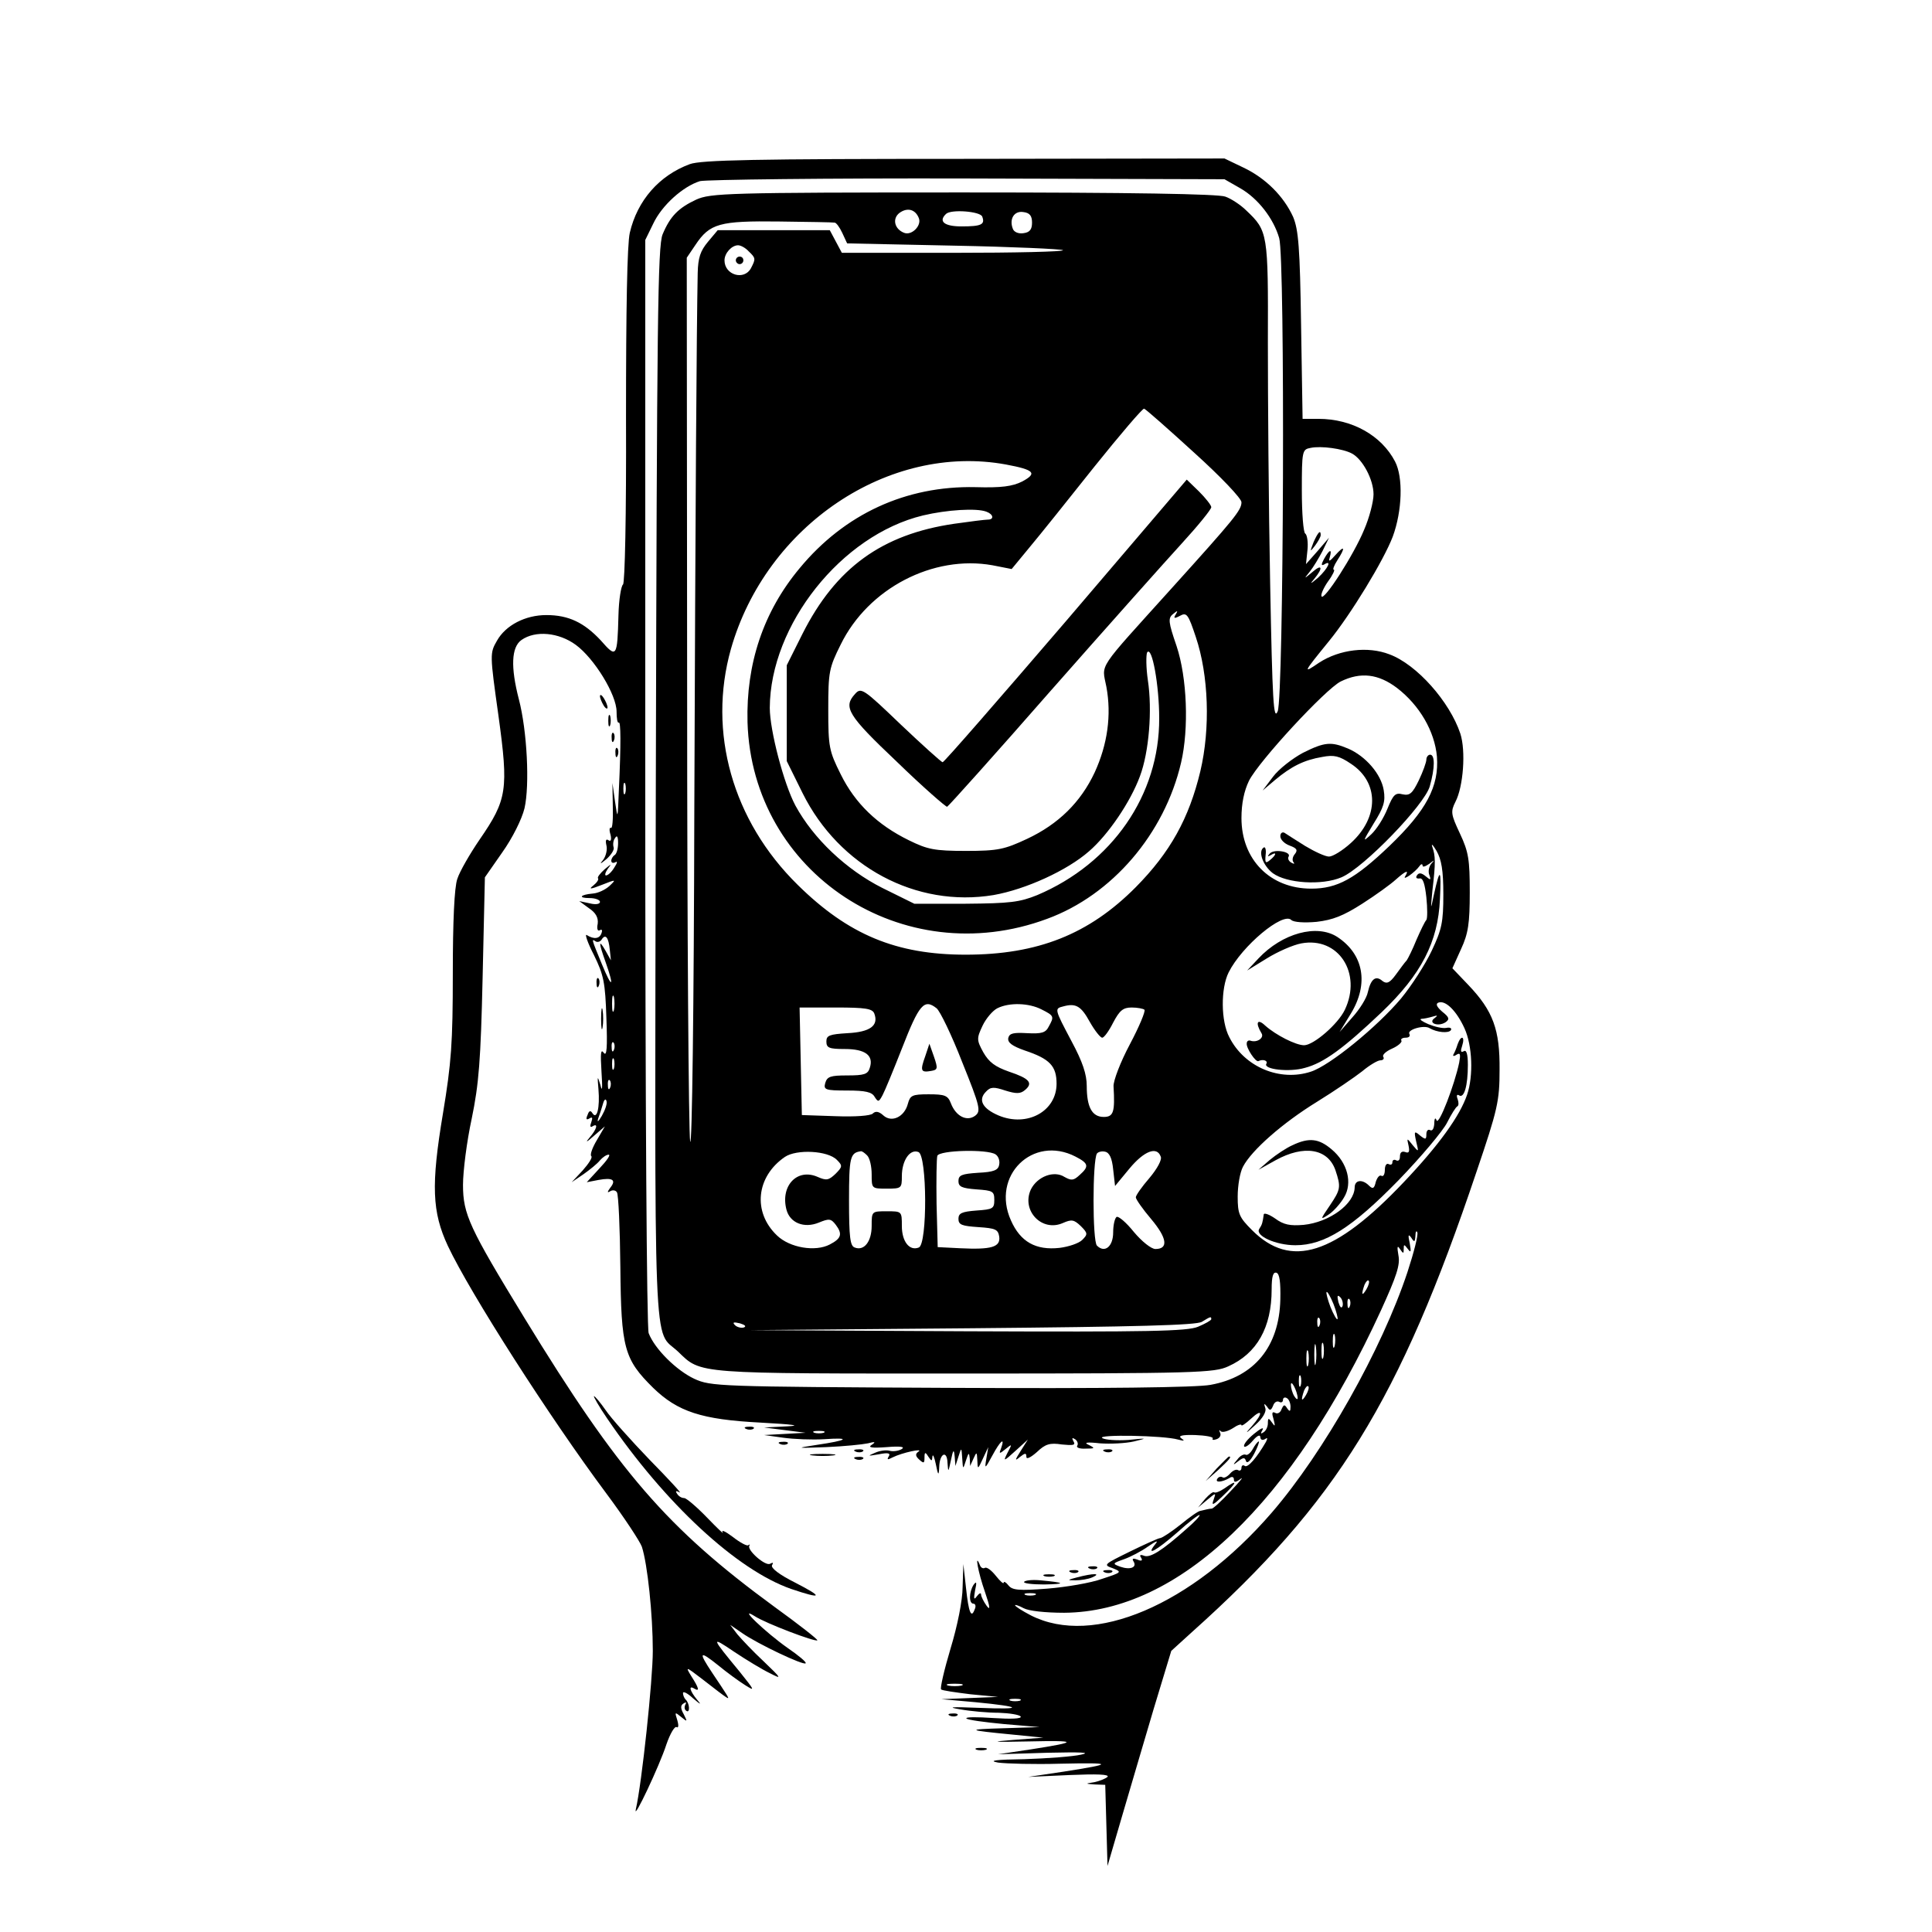 <?xml version="1.0" standalone="no"?>
<!DOCTYPE svg PUBLIC "-//W3C//DTD SVG 20010904//EN"
 "http://www.w3.org/TR/2001/REC-SVG-20010904/DTD/svg10.dtd">
<svg version="1.0" xmlns="http://www.w3.org/2000/svg"
 width="512pt" height="512pt" viewBox="0 0 512 512"
 preserveAspectRatio="xMidYMid meet">

<g transform="translate(0,512) scale(0.1,-0.1)"
fill="#000000" stroke="none">
<path d="M1828 4685 c-81 -30 -139 -96 -159 -182 -7 -31 -10 -201 -10 -487 1
-263 -3 -442 -8 -445 -5 -4 -11 -40 -12 -81 -3 -113 -5 -115 -47 -67 -44 47
-85 67 -144 67 -56 0 -108 -27 -131 -68 -19 -33 -19 -35 4 -199 27 -196 23
-222 -50 -328 -26 -38 -53 -85 -59 -104 -8 -22 -12 -113 -12 -250 0 -186 -4
-238 -26 -371 -32 -191 -29 -262 13 -352 59 -125 268 -452 420 -656 47 -63 89
-127 94 -141 15 -46 29 -180 29 -276 0 -77 -29 -350 -45 -420 -8 -34 63 116
81 172 10 29 22 49 27 46 5 -3 6 4 2 18 -7 22 -7 23 10 9 17 -14 17 -13 7 7
-9 16 -9 24 0 29 6 4 8 3 4 -4 -3 -6 -2 -13 3 -16 10 -7 9 20 -2 30 -4 4 -7
12 -7 17 0 6 12 0 27 -14 20 -17 23 -18 10 -3 -19 23 -23 39 -7 29 15 -9 12 2
-8 33 -16 26 -15 26 28 -7 76 -59 75 -58 65 -41 -5 8 -22 34 -37 56 -38 57
-35 61 15 21 23 -19 56 -43 72 -53 27 -17 25 -14 -15 36 -76 92 -77 95 -15 53
33 -22 76 -48 95 -57 33 -17 32 -15 -16 31 -28 26 -59 59 -70 72 l-19 25 32
-22 c40 -28 162 -86 168 -80 3 3 -19 21 -48 41 -57 40 -135 114 -87 84 29 -19
161 -69 166 -64 2 2 -49 42 -114 89 -284 208 -412 356 -662 765 -146 239 -163
275 -163 353 0 36 10 115 23 175 19 92 24 154 29 375 l6 265 46 66 c27 38 52
88 59 117 14 61 7 205 -15 289 -22 85 -20 138 7 157 37 26 99 20 144 -13 49
-36 108 -132 108 -177 0 -18 2 -31 6 -29 5 3 6 -53 0 -180 -3 -77 -3 -78 -10
-30 l-7 50 1 -62 c1 -34 -1 -60 -5 -57 -4 2 -5 -6 -1 -18 3 -13 1 -19 -5 -15
-7 5 -9 0 -6 -13 3 -11 -1 -28 -8 -38 -11 -13 -9 -13 9 2 12 11 21 25 18 31
-2 7 -1 18 4 24 5 9 8 4 8 -13 0 -15 -4 -29 -9 -32 -5 -3 -9 -10 -9 -15 0 -6
5 -7 11 -4 6 4 5 -2 -3 -14 -7 -12 -17 -21 -22 -21 -4 0 -2 8 5 18 11 14 9 13
-9 -2 -12 -11 -20 -21 -17 -24 2 -3 -3 -11 -13 -19 -13 -10 -7 -10 23 2 38 15
39 15 20 -3 -11 -10 -30 -19 -44 -20 -34 -3 -40 -12 -8 -12 15 0 27 -5 27 -10
0 -6 -11 -8 -27 -4 l-28 6 26 -19 c18 -12 25 -25 23 -41 -3 -14 0 -21 6 -17 5
3 7 0 4 -8 -5 -15 -20 -17 -39 -5 -6 4 2 -20 19 -53 26 -53 30 -73 33 -167 3
-79 1 -103 -7 -92 -8 11 -9 -1 -6 -50 3 -45 2 -56 -3 -35 -8 26 -8 24 -5 -12
4 -48 -4 -82 -16 -63 -5 8 -9 7 -13 -5 -5 -11 -3 -14 5 -9 8 5 9 2 5 -10 -4
-10 -3 -15 3 -11 16 10 12 -7 -7 -29 -13 -15 -9 -14 11 4 l29 25 -21 -36 c-12
-20 -19 -39 -15 -43 4 -3 -7 -20 -23 -38 l-29 -31 31 21 c17 12 37 28 44 37 7
8 17 15 23 15 6 0 -5 -16 -24 -36 l-34 -37 31 6 c38 7 48 0 31 -21 -8 -11 -8
-14 0 -9 6 4 15 3 18 -3 4 -6 8 -95 9 -198 2 -215 10 -244 87 -320 65 -63 128
-84 284 -92 90 -5 111 -8 70 -10 l-60 -3 55 -7 55 -7 -55 -3 -55 -3 50 -7 c28
-4 77 -6 110 -4 72 5 62 -3 -20 -15 -58 -9 -57 -9 25 -6 47 2 96 7 110 10 19
5 22 4 10 -4 -11 -7 0 -9 40 -6 36 3 49 1 40 -5 -8 -5 -22 -7 -31 -5 -9 3 -27
1 -40 -5 -21 -9 -20 -9 10 -4 25 5 32 3 26 -6 -5 -9 -3 -9 11 -2 24 12 83 25
68 15 -9 -6 -8 -12 2 -21 12 -11 14 -10 14 5 0 15 2 16 10 3 9 -13 10 -13 11
0 1 8 5 -1 9 -20 6 -31 8 -32 9 -8 1 37 21 46 22 11 2 -26 2 -25 9 7 6 29 8
31 10 10 l2 -25 8 25 c8 25 8 25 10 -5 2 -30 2 -30 10 -5 7 21 8 22 10 5 l1
-20 9 20 c8 18 9 18 10 -5 1 -25 1 -25 15 5 l14 30 -5 -30 c-5 -29 -4 -29 16
8 21 39 34 50 23 19 -6 -15 -5 -16 12 -2 17 14 18 14 5 -10 -12 -24 -11 -24
21 5 l33 30 -19 -30 c-16 -25 -16 -28 -2 -16 14 11 17 11 17 0 0 -7 11 -2 28
13 22 21 34 25 66 20 30 -3 37 -2 31 8 -5 9 -4 11 4 6 6 -4 9 -12 6 -17 -4 -5
6 -9 22 -8 25 0 26 1 8 10 -14 6 -5 8 30 4 28 -2 68 0 90 5 37 9 36 9 -15 4
-30 -2 -61 0 -69 5 -15 10 163 7 201 -4 16 -4 19 -4 9 3 -10 7 1 10 36 9 28
-1 49 -5 47 -9 -3 -4 2 -5 10 -2 9 3 13 11 9 18 -3 6 -2 8 2 3 5 -4 19 0 32 8
13 9 23 12 23 8 0 -3 11 4 25 17 31 29 33 15 3 -19 -20 -22 -18 -22 9 3 19 17
30 35 26 45 -4 12 -3 13 5 3 7 -11 10 -11 16 3 3 9 10 13 16 10 5 -3 10 -1 10
5 0 6 5 8 10 5 6 -3 10 -14 10 -23 0 -13 -2 -14 -9 -4 -7 11 -9 10 -15 -3 -3
-9 -11 -13 -17 -9 -8 4 -9 -1 -4 -17 5 -19 4 -21 -4 -9 -9 13 -11 13 -11 -2 0
-9 -5 -20 -12 -24 -7 -5 -8 -3 -2 7 4 8 -6 3 -23 -11 -17 -14 -28 -28 -26 -33
2 -4 13 3 23 15 11 13 19 17 20 10 0 -7 5 -10 12 -6 7 5 8 3 3 -7 -25 -43 -48
-69 -56 -64 -5 4 -9 1 -9 -5 0 -6 -4 -9 -9 -6 -5 3 -14 -1 -21 -9 -7 -8 -16
-13 -20 -10 -5 3 -11 1 -14 -4 -7 -11 13 -9 32 2 7 5 12 3 12 -4 0 -8 5 -8 18
2 9 7 -3 -8 -27 -33 -24 -26 -47 -47 -50 -46 -3 0 -9 -1 -13 -2 -5 -1 -12 -3
-17 -4 -5 0 -29 -17 -52 -36 -24 -19 -48 -35 -54 -36 -5 0 -42 -17 -81 -36
-69 -34 -71 -35 -45 -44 25 -10 24 -11 -28 -28 -30 -11 -96 -22 -145 -26 -76
-6 -93 -4 -103 8 -7 9 -13 12 -13 8 0 -5 -9 3 -21 18 -11 14 -24 24 -29 21 -5
-3 -11 1 -13 7 -15 37 -5 -19 13 -70 14 -41 15 -51 5 -38 -8 11 -15 25 -15 30
0 6 -5 4 -11 -4 -8 -11 -9 -8 -5 15 5 22 4 26 -4 15 -12 -19 -13 -50 0 -50 5
0 7 -7 3 -15 -9 -25 -16 -9 -23 57 l-7 63 -2 -61 c0 -35 -14 -104 -32 -163
-17 -57 -28 -105 -25 -108 2 -3 38 -8 78 -13 l73 -7 -75 -3 -75 -3 90 -8 c125
-12 130 -20 10 -15 -75 3 -87 2 -50 -4 28 -5 73 -9 102 -9 28 -1 54 -5 58 -10
3 -6 -26 -7 -72 -4 -43 3 -75 3 -72 -1 3 -4 48 -10 100 -15 l94 -8 -95 -3
c-102 -3 -99 -5 25 -17 l80 -8 -80 -6 c-64 -5 -55 -6 40 -4 133 3 135 -1 7
-21 l-87 -13 130 4 c90 2 118 1 90 -5 -22 -5 -89 -10 -150 -12 -76 -1 -98 -4
-70 -9 22 -3 96 -5 165 -3 142 3 143 0 9 -21 l-94 -14 110 5 c71 3 106 2 100
-5 -6 -5 -21 -11 -35 -14 -25 -4 -25 -4 2 -6 l27 -1 3 -107 3 -108 38 130 c21
72 59 200 84 285 l47 155 55 50 c383 343 550 613 754 1220 56 165 61 187 61
270 1 106 -17 156 -83 225 l-42 44 23 51 c19 41 23 68 23 150 0 87 -3 107 -26
156 -24 51 -25 58 -12 84 21 40 28 135 13 181 -28 84 -115 183 -188 210 -57
22 -132 13 -186 -22 -44 -30 -44 -29 26 57 58 71 145 214 169 277 25 68 28
157 6 199 -36 69 -114 113 -203 113 l-42 0 -4 248 c-3 207 -7 253 -21 287 -25
55 -73 103 -132 131 l-50 24 -690 -1 c-555 0 -697 -3 -727 -14z m1459 -64 c47
-27 88 -80 103 -132 16 -55 12 -1217 -4 -1254 -11 -26 -14 25 -20 340 -4 204
-6 490 -6 637 1 290 0 296 -57 350 -15 15 -41 32 -56 37 -19 7 -248 11 -695
11 -626 0 -669 -2 -707 -19 -47 -22 -69 -44 -89 -92 -13 -31 -15 -228 -18
-1455 -3 -1568 -8 -1443 59 -1506 62 -60 42 -58 760 -58 617 0 661 2 698 19
76 34 115 103 115 204 0 35 4 47 13 44 8 -3 11 -25 10 -71 -3 -125 -69 -205
-185 -226 -36 -7 -283 -10 -690 -8 -617 3 -634 4 -678 24 -47 22 -105 79 -121
121 -5 15 -9 596 -9 1460 l0 1437 21 43 c23 49 79 99 124 113 17 4 333 8 710
7 l680 -2 42 -24z m-852 -79 c8 -20 -19 -47 -39 -39 -26 10 -32 38 -12 53 21
15 42 9 51 -14z m168 4 c8 -21 -2 -26 -55 -26 -45 0 -62 13 -41 33 13 13 91 7
96 -7z m132 -16 c0 -18 -6 -26 -23 -28 -13 -2 -25 3 -28 12 -10 26 4 48 28 44
17 -2 23 -10 23 -28z m-523 0 c4 0 13 -12 20 -27 l13 -28 283 -6 c155 -3 285
-9 289 -12 3 -4 -127 -7 -290 -7 l-296 0 -16 30 -16 30 -148 0 -149 0 -26 -31
c-20 -24 -26 -42 -27 -82 -3 -149 -6 -604 -9 -1427 -1 -516 -6 -898 -11 -875
-4 22 -8 558 -8 1191 l-1 1151 23 34 c38 57 64 64 222 62 77 -1 143 -2 147 -3z
m-228 -76 c19 -18 19 -20 6 -45 -18 -33 -70 -18 -70 21 0 19 19 40 36 40 7 0
20 -7 28 -16z m1180 -533 c72 -65 126 -122 126 -132 0 -21 -18 -43 -185 -228
-201 -223 -185 -198 -173 -261 14 -75 3 -153 -31 -227 -37 -79 -96 -137 -179
-176 -60 -28 -77 -32 -162 -32 -84 0 -102 4 -151 28 -84 41 -143 98 -181 175
-31 62 -33 73 -33 172 0 99 2 110 33 172 73 149 245 238 402 210 l51 -10 47
57 c26 31 103 127 172 214 69 86 128 155 132 154 4 -1 63 -53 132 -116z m419
-3 c28 -15 57 -69 57 -108 0 -19 -11 -62 -25 -94 -27 -66 -108 -192 -113 -176
-2 5 6 23 18 40 12 16 18 30 15 30 -4 0 0 11 9 25 22 34 20 42 -5 14 -15 -17
-19 -19 -15 -6 7 24 -1 21 -15 -4 -8 -15 -8 -19 0 -15 22 14 10 -11 -16 -35
-20 -17 -23 -18 -10 -3 24 29 21 41 -5 18 -23 -19 -23 -19 -7 1 9 11 24 36 34
55 l17 35 -30 -35 -31 -35 4 38 c2 20 -1 40 -6 43 -5 3 -9 54 -9 114 0 105 1
109 23 113 28 6 86 -2 110 -15z m-917 -29 c75 -14 84 -23 43 -45 -26 -13 -55
-17 -124 -15 -184 4 -347 -71 -466 -215 -96 -115 -142 -253 -138 -408 12 -400
412 -663 794 -521 172 63 311 225 355 414 21 90 16 225 -12 309 -22 64 -23 74
-9 85 12 10 13 9 7 -1 -7 -11 -4 -12 11 -4 18 10 22 4 42 -56 34 -101 39 -242
12 -356 -30 -125 -80 -215 -171 -307 -124 -125 -260 -179 -451 -179 -184 0
-311 53 -445 185 -173 170 -239 405 -177 625 93 327 418 546 729 489z m-52
-125 c19 -7 21 -21 4 -21 -7 0 -47 -5 -89 -11 -192 -28 -314 -117 -402 -291
l-42 -84 0 -127 0 -127 42 -85 c97 -195 301 -304 506 -270 85 15 195 65 253
116 51 44 110 131 135 199 24 64 33 175 21 254 -5 34 -5 67 -2 74 13 19 32
-88 32 -174 1 -204 -125 -385 -323 -469 -47 -19 -72 -22 -190 -23 l-136 0 -85
42 c-95 48 -182 130 -230 218 -31 58 -68 200 -68 259 1 220 190 458 406 510
63 15 142 20 168 10z m1088 -467 c60 -46 100 -115 106 -182 6 -79 -28 -143
-126 -237 -91 -87 -138 -113 -207 -113 -109 0 -185 77 -185 187 0 39 7 72 20
99 27 53 203 243 243 263 53 26 100 20 149 -17z m-2045 -279 c-3 -7 -5 -2 -5
12 0 14 2 19 5 13 2 -7 2 -19 0 -25z m2168 -268 c0 -74 -4 -93 -31 -150 -17
-36 -53 -92 -81 -126 -63 -75 -189 -178 -239 -194 -82 -27 -176 12 -216 91
-23 43 -23 130 -2 172 35 70 144 161 166 139 6 -6 34 -8 67 -5 43 5 71 16 121
48 36 23 76 52 89 64 27 24 36 27 25 9 -9 -14 26 10 38 27 4 6 8 6 8 1 0 -5 8
-2 18 5 14 11 15 11 5 0 -6 -7 -9 -21 -5 -30 5 -14 3 -14 -10 -3 -11 9 -18 10
-23 2 -4 -6 -1 -9 7 -8 9 2 14 -14 18 -50 3 -29 3 -56 0 -60 -4 -4 -15 -27
-26 -52 -10 -25 -22 -49 -26 -55 -5 -5 -18 -23 -29 -38 -16 -22 -24 -25 -35
-17 -18 16 -31 6 -39 -29 -3 -16 -22 -46 -41 -67 l-34 -39 30 49 c48 79 34
157 -36 203 -54 35 -146 10 -209 -57 l-30 -32 52 32 c29 18 70 36 92 40 98 18
161 -79 115 -176 -18 -38 -83 -94 -108 -94 -22 0 -75 27 -103 52 -21 20 -27 8
-10 -20 8 -12 -11 -26 -29 -20 -5 2 -10 -1 -10 -7 -2 -12 24 -51 31 -47 12 6
26 1 21 -7 -9 -15 61 -23 102 -11 50 13 103 52 203 147 106 101 150 187 155
300 4 82 0 85 -16 12 -9 -43 -9 -42 -4 11 9 75 8 92 0 115 -4 11 1 7 11 -10
13 -23 18 -51 18 -115z m-2209 -147 l3 -28 -14 25 c-19 33 -19 23 0 -30 24
-68 17 -71 -10 -5 -28 68 -28 68 -16 60 5 -3 13 0 16 6 10 15 18 4 21 -28z
m11 -160 c-3 -10 -5 -2 -5 17 0 19 2 27 5 18 2 -10 2 -26 0 -35z m2254 -48
c21 -46 24 -126 7 -176 -19 -56 -74 -133 -168 -232 -183 -193 -299 -230 -402
-127 -34 34 -38 43 -38 89 0 29 6 64 14 79 23 44 105 116 196 172 47 29 101
66 120 81 19 16 41 29 48 29 7 0 11 4 8 9 -4 5 7 15 23 22 16 7 27 17 25 21
-3 4 2 8 11 8 9 0 13 4 10 10 -7 11 39 25 54 15 19 -11 50 -14 56 -5 3 5 -2 8
-12 6 -10 -2 -31 3 -48 10 -16 7 -25 13 -18 14 6 0 20 3 30 6 13 4 14 3 5 -4
-19 -13 9 -24 29 -11 11 8 10 13 -9 28 -15 13 -18 21 -10 24 19 7 48 -22 69
-68z m-1399 53 c9 -7 40 -71 68 -143 48 -119 50 -130 34 -142 -22 -16 -51 -1
-64 33 -8 21 -16 24 -59 24 -44 0 -49 -3 -55 -25 -9 -35 -43 -51 -65 -31 -12
11 -21 12 -28 5 -6 -6 -47 -9 -99 -7 l-89 3 -3 143 -3 142 96 0 c79 0 97 -3
102 -16 12 -32 -11 -49 -71 -52 -48 -3 -56 -6 -56 -22 0 -17 7 -20 49 -20 54
0 77 -17 66 -50 -5 -17 -15 -20 -60 -20 -44 0 -53 -3 -58 -20 -5 -18 0 -20 58
-20 49 0 66 -4 73 -17 9 -14 11 -14 21 5 6 11 29 67 51 123 46 118 59 133 92
107z m278 -3 c34 -17 34 -19 19 -46 -8 -16 -19 -19 -57 -17 -36 2 -47 0 -50
-13 -2 -12 10 -21 44 -33 66 -22 84 -41 84 -88 0 -73 -78 -116 -154 -84 -42
18 -55 41 -33 63 12 13 21 13 51 3 29 -9 40 -9 52 1 23 19 12 31 -42 49 -37
13 -53 25 -68 51 -18 33 -18 37 -2 71 9 19 27 40 39 46 32 16 84 14 117 -3z
m128 -33 c13 -23 28 -42 33 -42 5 0 18 18 29 40 17 32 26 40 49 40 15 0 31 -3
34 -6 3 -4 -14 -45 -39 -92 -25 -47 -44 -97 -43 -111 4 -68 0 -81 -26 -81 -31
0 -45 26 -45 82 0 31 -11 64 -40 118 -46 87 -46 87 -22 93 33 9 47 1 70 -41z
m-1261 -74 c-3 -8 -6 -5 -6 6 -1 11 2 17 5 13 3 -3 4 -12 1 -19z m0 -50 c-3
-7 -5 -2 -5 12 0 14 2 19 5 13 2 -7 2 -19 0 -25z m-10 -50 c-3 -8 -6 -5 -6 6
-1 11 2 17 5 13 3 -3 4 -12 1 -19z m-22 -75 c-9 -15 -13 -19 -10 -8 4 11 10
29 13 40 3 11 7 14 9 8 3 -7 -3 -24 -12 -40z m623 -117 c15 -15 15 -18 -4 -37
-18 -17 -24 -18 -47 -8 -54 24 -99 -23 -83 -86 9 -36 47 -51 86 -35 27 11 32
11 45 -6 18 -24 15 -36 -16 -52 -38 -20 -106 -9 -140 24 -65 62 -55 156 21
208 31 21 114 17 138 -8z m80 12 c7 -7 12 -29 12 -50 0 -38 0 -38 40 -38 39 0
40 1 40 33 0 41 21 73 44 64 23 -9 24 -244 1 -253 -25 -10 -45 16 -45 57 0 39
0 39 -40 39 -40 0 -40 0 -40 -39 0 -41 -20 -67 -45 -57 -12 4 -15 27 -15 125
0 114 3 126 31 130 3 1 10 -4 17 -11z m340 3 c8 -5 12 -17 10 -27 -2 -15 -14
-20 -56 -22 -43 -3 -52 -6 -52 -22 0 -15 9 -19 48 -22 43 -3 47 -5 47 -28 0
-23 -4 -25 -47 -28 -39 -3 -48 -7 -48 -22 0 -16 9 -19 53 -22 45 -3 52 -6 55
-25 4 -28 -21 -35 -103 -31 l-60 3 -3 114 c-1 63 0 121 2 128 6 15 132 18 154
4z m212 -6 c35 -18 37 -26 11 -49 -16 -15 -22 -15 -40 -5 -28 18 -72 1 -89
-33 -26 -56 29 -114 85 -89 23 10 29 9 47 -8 19 -19 19 -22 4 -37 -9 -9 -36
-18 -60 -21 -63 -7 -104 16 -129 73 -53 118 58 227 171 169z m100 -34 l5 -44
38 46 c39 47 73 60 83 32 4 -8 -9 -32 -30 -57 -20 -23 -36 -46 -36 -51 0 -5
18 -31 41 -58 42 -50 46 -79 11 -79 -11 0 -36 20 -57 45 -20 25 -41 43 -46 40
-5 -4 -9 -22 -9 -41 0 -37 -22 -56 -43 -35 -12 12 -12 225 0 244 3 4 12 7 21
5 12 -2 19 -17 22 -47z m780 -272 c-68 -205 -221 -477 -360 -638 -212 -245
-473 -356 -638 -272 -23 12 -42 24 -42 27 0 2 10 -1 23 -8 13 -7 56 -12 107
-12 304 2 605 290 840 802 41 90 51 120 46 145 -4 23 -3 28 4 17 9 -13 10 -13
10 0 0 13 1 13 11 0 8 -11 9 -8 5 15 -5 22 -4 26 4 15 8 -13 10 -12 11 5 0 11
3 15 5 9 3 -6 -9 -53 -26 -105z m-109 -46 c-12 -20 -14 -14 -5 12 4 9 9 14 11
11 3 -2 0 -13 -6 -23z m-82 -53 c6 -19 8 -30 3 -25 -5 6 -15 26 -21 45 -6 19
-8 30 -3 25 5 -6 15 -26 21 -45z m19 9 c-3 -8 -7 -3 -11 10 -4 17 -3 21 5 13
5 -5 8 -16 6 -23z m19 -1 c-3 -8 -6 -5 -6 6 -1 11 2 17 5 13 3 -3 4 -12 1 -19z
m-367 -34 c0 -3 -16 -12 -35 -20 -29 -12 -127 -14 -612 -12 l-578 3 590 5
c439 4 595 8 610 17 23 14 25 15 25 7z m287 -16 c-3 -8 -6 -5 -6 6 -1 11 2 17
5 13 3 -3 4 -12 1 -19z m-1526 -6 c-7 -2 -18 1 -23 6 -8 8 -4 9 13 5 13 -4 18
-8 10 -11z m1566 -49 c-3 -10 -5 -4 -5 12 0 17 2 24 5 18 2 -7 2 -21 0 -30z
m-50 -45 c-2 -13 -4 -3 -4 22 0 25 2 35 4 23 2 -13 2 -33 0 -45z m20 15 c-3
-10 -5 -2 -5 17 0 19 2 27 5 18 2 -10 2 -26 0 -35z m-40 -20 c-3 -10 -5 -2 -5
17 0 19 2 27 5 18 2 -10 2 -26 0 -35z m-20 -55 c-3 -7 -5 -2 -5 12 0 14 2 19
5 13 2 -7 2 -19 0 -25z m-8 -33 c0 -5 -4 -3 -9 5 -5 8 -9 22 -9 30 0 16 17
-16 18 -35z m22 8 c-12 -20 -14 -14 -5 12 4 9 9 14 11 11 3 -2 0 -13 -6 -23z
m-1278 -100 c-7 -2 -19 -2 -25 0 -7 3 -2 5 12 5 14 0 19 -2 13 -5z m961 -255
c-65 -58 -96 -77 -112 -71 -10 4 -13 2 -8 -5 5 -8 1 -10 -10 -5 -11 4 -15 3
-10 -5 10 -16 -9 -23 -35 -14 -22 8 -21 9 10 20 17 6 46 21 64 34 22 15 28 17
18 5 -26 -33 4 -16 59 32 30 27 57 48 59 46 2 -2 -14 -19 -35 -37z m-401 -175
c-7 -2 -19 -2 -25 0 -7 3 -2 5 12 5 14 0 19 -2 13 -5z m-195 -240 c-10 -2 -26
-2 -35 0 -10 3 -2 5 17 5 19 0 27 -2 18 -5z m155 -40 c-7 -2 -19 -2 -25 0 -7
3 -2 5 12 5 14 0 19 -2 13 -5z"/>
<path d="M1950 4430 c0 -5 5 -10 10 -10 6 0 10 5 10 10 0 6 -4 10 -10 10 -5 0
-10 -4 -10 -10z"/>
<path d="M2825 3474 c-176 -205 -323 -374 -327 -374 -3 0 -53 45 -111 100 -99
95 -105 99 -121 81 -32 -35 -20 -56 111 -180 69 -67 130 -120 133 -119 4 2
128 140 275 308 148 168 304 343 347 390 43 47 78 90 78 96 0 5 -15 24 -32 41
l-33 32 -320 -375z"/>
<path d="M3481 3683 c-10 -26 -10 -27 4 -9 8 11 15 23 15 28 0 15 -7 8 -19
-19z"/>
<path d="M3453 3125 c-28 -15 -64 -43 -79 -63 l-28 -37 33 28 c43 36 77 53
125 61 31 6 45 3 76 -18 75 -49 75 -142 0 -210 -22 -20 -48 -36 -58 -36 -10 0
-38 13 -63 28 -24 15 -49 31 -55 35 -6 3 -11 -1 -11 -9 0 -9 11 -20 25 -25 19
-7 22 -12 13 -23 -6 -7 -7 -17 -3 -21 4 -5 1 -5 -6 -1 -7 4 -10 11 -7 16 8 13
-39 21 -50 8 -7 -8 -6 -9 3 -4 16 10 15 1 -2 -13 -12 -10 -14 -8 -12 13 2 14
-1 23 -5 20 -16 -10 -2 -48 24 -68 37 -27 130 -33 182 -11 59 25 220 192 234
241 14 49 14 84 1 84 -5 0 -10 -6 -10 -13 0 -7 -9 -32 -20 -55 -17 -35 -24
-41 -43 -37 -19 5 -25 -1 -40 -38 -10 -25 -29 -55 -43 -68 -24 -22 -23 -20 6
28 27 43 32 59 27 89 -7 43 -48 90 -94 110 -45 19 -62 18 -120 -11z"/>
<path d="M3863 2353 c-3 -10 -8 -22 -11 -27 -3 -5 1 -6 8 -1 10 6 11 1 7 -21
-12 -58 -54 -168 -60 -153 -3 9 -6 5 -6 -9 -1 -13 -5 -20 -11 -17 -5 3 -10 -1
-10 -11 0 -14 -2 -15 -17 -3 -15 13 -16 11 -10 -16 7 -29 7 -29 -9 -10 -16 20
-16 20 -11 -2 3 -15 1 -20 -9 -16 -9 3 -14 -1 -14 -12 0 -9 -4 -13 -10 -10 -5
3 -10 1 -10 -5 0 -6 -4 -8 -10 -5 -5 3 -10 -3 -10 -15 0 -12 -4 -19 -9 -16 -5
3 -11 -4 -15 -16 -4 -18 -8 -20 -18 -10 -18 18 -38 15 -38 -5 -1 -44 -67 -92
-135 -99 -36 -3 -53 0 -76 17 -16 11 -30 16 -30 10 -3 -21 -4 -26 -12 -38 -11
-18 44 -43 96 -43 77 0 150 46 273 172 60 62 118 131 129 153 11 22 23 41 27
43 4 2 4 10 1 19 -4 10 -2 14 4 10 13 -8 23 25 23 81 0 29 -4 41 -11 36 -8 -4
-9 0 -4 15 8 25 -3 29 -12 4z"/>
<path d="M3425 2085 c-16 -7 -43 -25 -60 -39 l-30 -26 45 25 c76 42 139 31
159 -26 15 -45 14 -51 -15 -94 -26 -38 -26 -39 -2 -23 12 8 31 29 40 45 23 38
9 92 -33 127 -34 29 -60 32 -104 11z"/>
<path d="M2452 2321 c-14 -39 -12 -44 16 -39 17 3 18 6 7 38 l-12 34 -11 -33z"/>
<path d="M1590 3275 c0 -5 5 -17 10 -25 5 -8 10 -10 10 -5 0 6 -5 17 -10 25
-5 8 -10 11 -10 5z"/>
<path d="M1612 3210 c0 -14 2 -19 5 -12 2 6 2 18 0 25 -3 6 -5 1 -5 -13z"/>
<path d="M1621 3164 c0 -11 3 -14 6 -6 3 7 2 16 -1 19 -3 4 -6 -2 -5 -13z"/>
<path d="M1631 3124 c0 -11 3 -14 6 -6 3 7 2 16 -1 19 -3 4 -6 -2 -5 -13z"/>
<path d="M1581 2514 c0 -11 3 -14 6 -6 3 7 2 16 -1 19 -3 4 -6 -2 -5 -13z"/>
<path d="M1593 2420 c0 -25 2 -35 4 -22 2 12 2 32 0 45 -2 12 -4 2 -4 -23z"/>
<path d="M1609 1361 c153 -225 344 -402 488 -452 83 -28 86 -22 10 17 -42 21
-65 39 -61 46 4 7 3 8 -5 4 -12 -8 -63 37 -55 48 2 3 1 4 -3 1 -3 -3 -22 7
-41 22 -20 15 -31 20 -27 12 5 -7 -13 10 -41 39 -27 28 -55 52 -61 52 -7 0
-15 5 -19 12 -5 7 -2 8 7 3 8 -5 -28 34 -79 86 -50 52 -103 111 -117 132 -14
20 -28 37 -31 37 -2 0 13 -27 35 -59z"/>
<path d="M1978 1333 c7 -3 16 -2 19 1 4 3 -2 6 -13 5 -11 0 -14 -3 -6 -6z"/>
<path d="M2068 1293 c7 -3 16 -2 19 1 4 3 -2 6 -13 5 -11 0 -14 -3 -6 -6z"/>
<path d="M3320 1280 c-6 -11 -15 -18 -19 -15 -5 2 -15 -3 -22 -13 -13 -15 -12
-16 3 -4 13 10 17 10 20 0 3 -8 12 1 22 20 9 17 14 32 12 32 -3 0 -10 -9 -16
-20z"/>
<path d="M2268 1273 c7 -3 16 -2 19 1 4 3 -2 6 -13 5 -11 0 -14 -3 -6 -6z"/>
<path d="M2928 1273 c7 -3 16 -2 19 1 4 3 -2 6 -13 5 -11 0 -14 -3 -6 -6z"/>
<path d="M2153 1263 c15 -2 39 -2 55 0 15 2 2 4 -28 4 -30 0 -43 -2 -27 -4z"/>
<path d="M2268 1253 c7 -3 16 -2 19 1 4 3 -2 6 -13 5 -11 0 -14 -3 -6 -6z"/>
<path d="M3224 1228 l-29 -33 33 29 c30 28 37 36 29 36 -2 0 -16 -15 -33 -32z"/>
<path d="M3244 1175 c-12 -8 -23 -12 -26 -10 -3 3 -13 -5 -24 -17 l-19 -23 24
20 c24 20 24 20 17 0 -6 -16 -1 -14 23 9 41 39 43 48 5 21z"/>
<path d="M2888 963 c7 -3 16 -2 19 1 4 3 -2 6 -13 5 -11 0 -14 -3 -6 -6z"/>
<path d="M2838 953 c7 -3 16 -2 19 1 4 3 -2 6 -13 5 -11 0 -14 -3 -6 -6z"/>
<path d="M2928 953 c7 -3 16 -2 19 1 4 3 -2 6 -13 5 -11 0 -14 -3 -6 -6z"/>
<path d="M2768 943 c6 -2 18 -2 25 0 6 3 1 5 -13 5 -14 0 -19 -2 -12 -5z"/>
<path d="M2855 940 c-27 -7 -28 -8 -5 -8 14 0 34 3 45 8 25 11 2 11 -40 0z"/>
<path d="M2714 928 c-3 -4 21 -7 53 -7 60 1 56 5 -10 11 -21 2 -40 0 -43 -4z"/>
<path d="M2518 573 c7 -3 16 -2 19 1 4 3 -2 6 -13 5 -11 0 -14 -3 -6 -6z"/>
<path d="M2588 483 c6 -2 18 -2 25 0 6 3 1 5 -13 5 -14 0 -19 -2 -12 -5z"/>
</g>
</svg>
